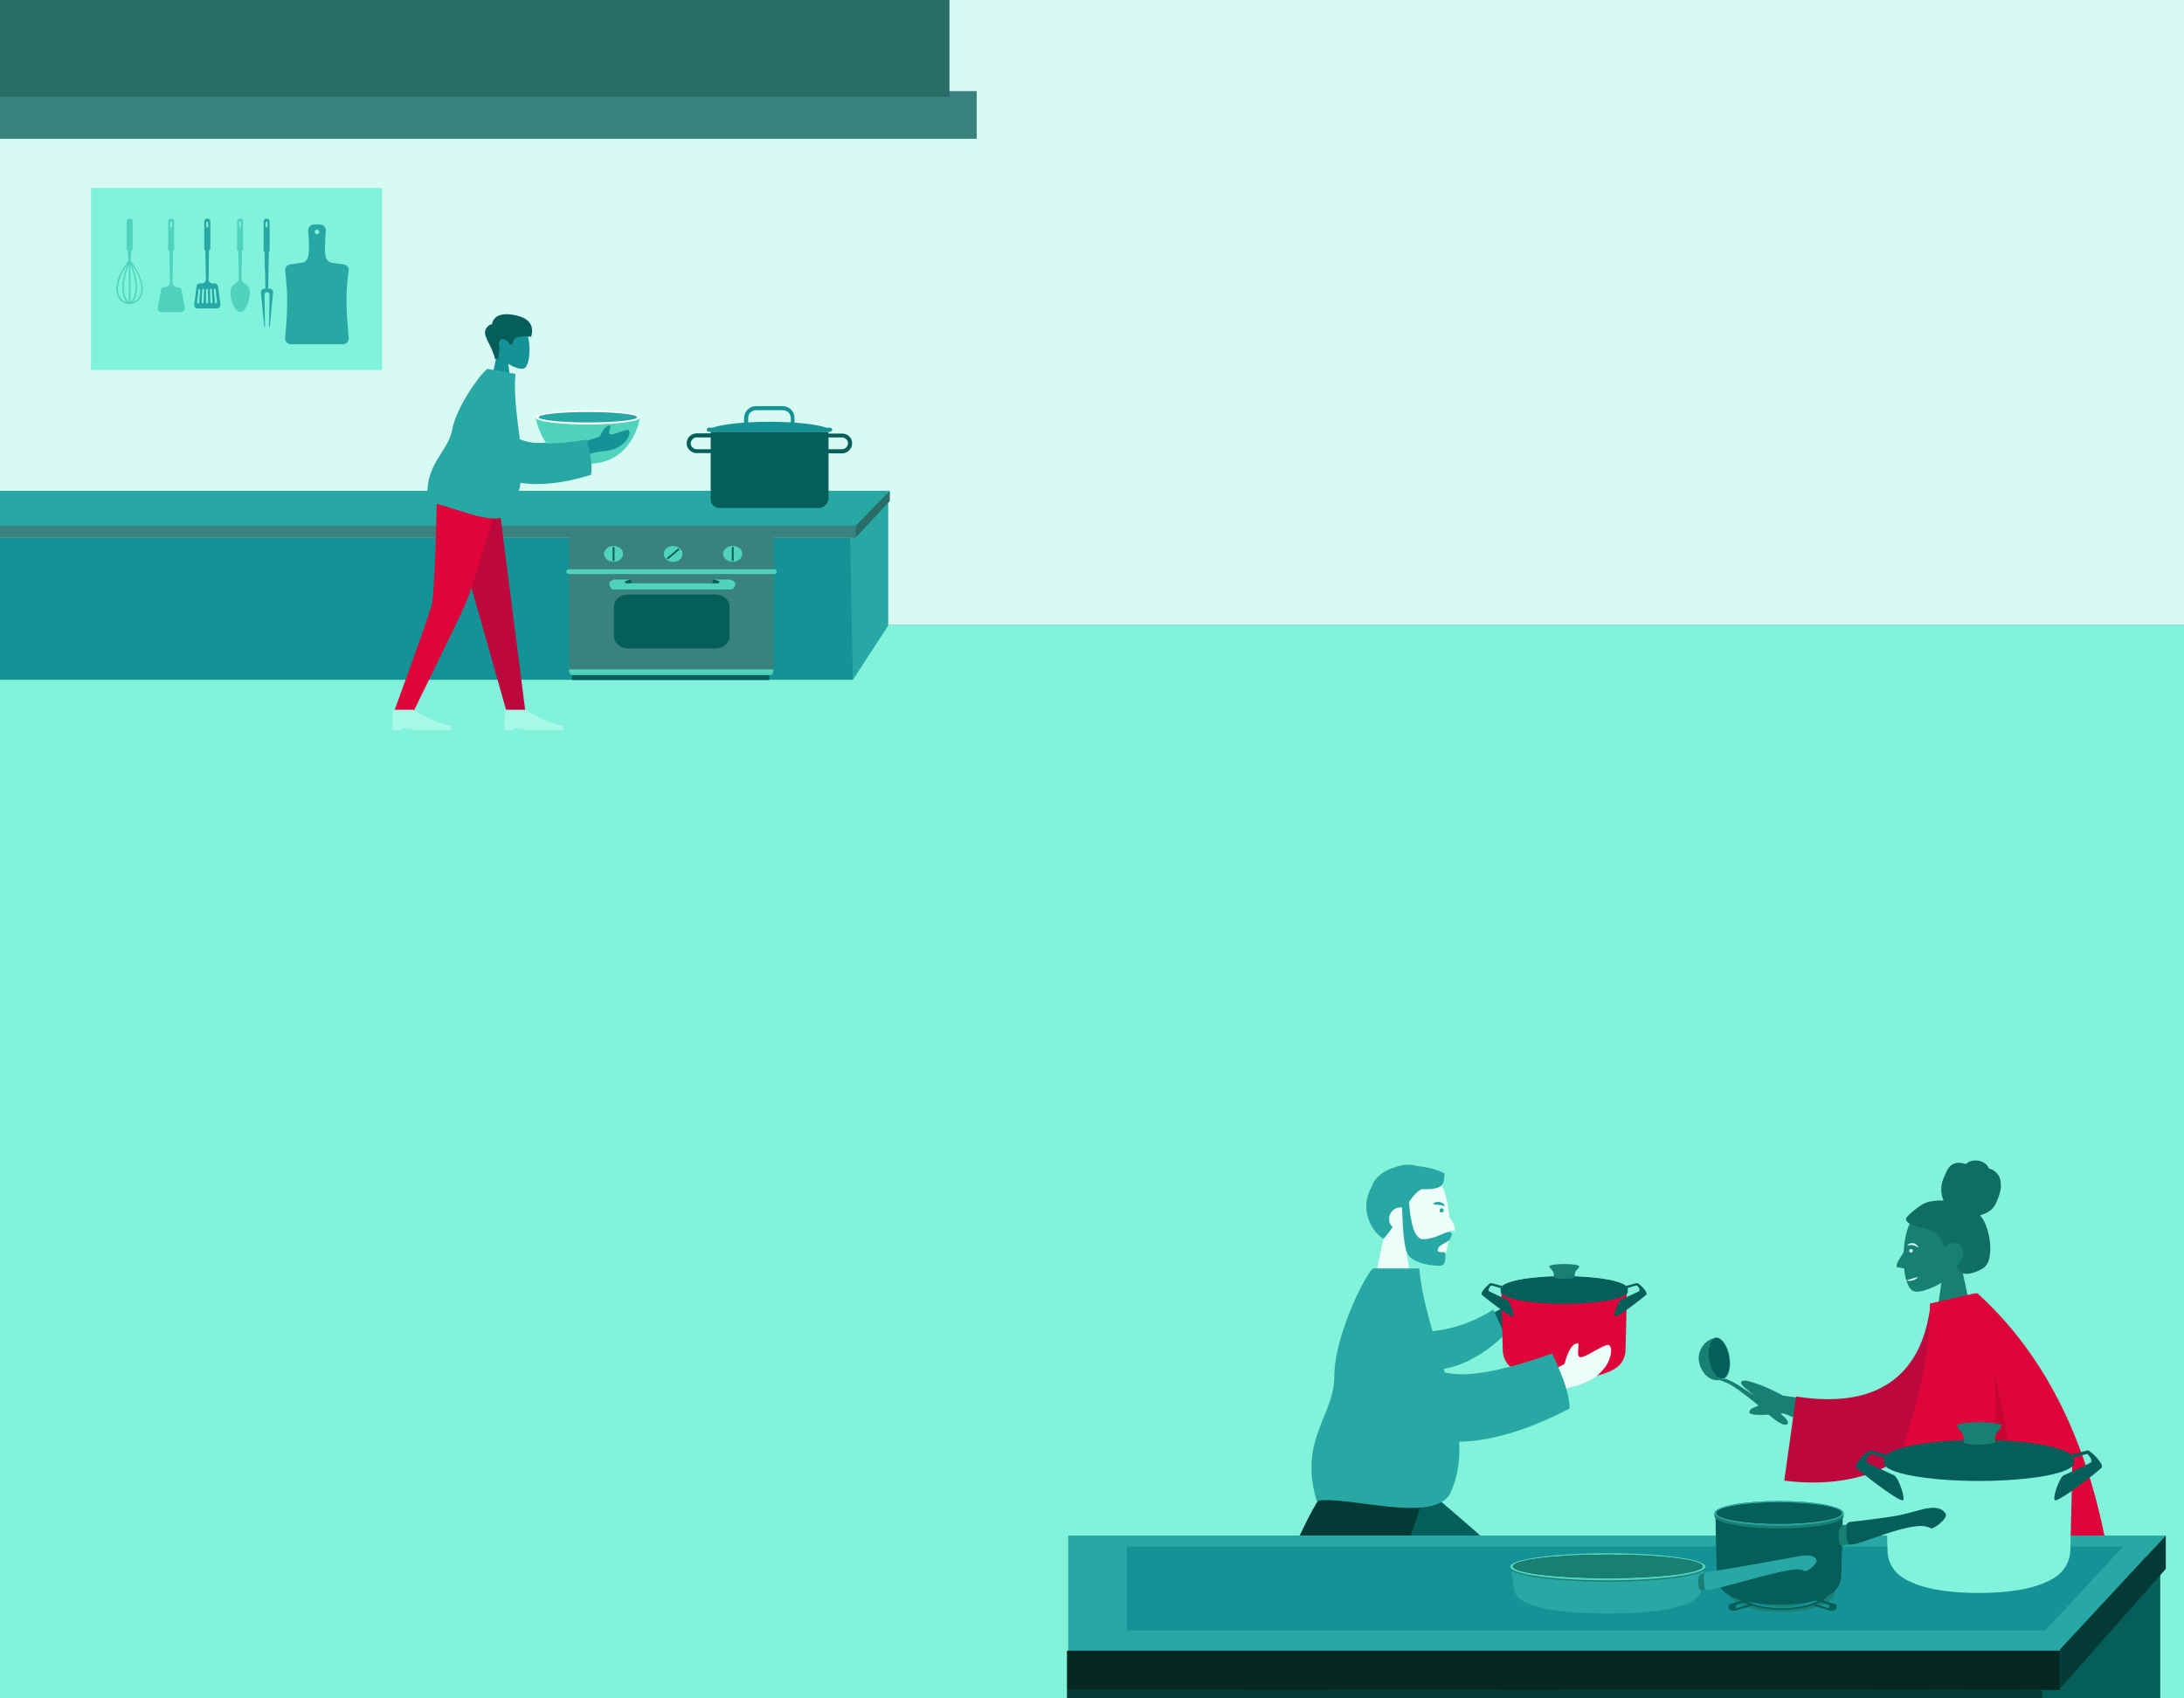 <svg width="360" height="280" viewBox="0 0 360 280" fill="none" xmlns="http://www.w3.org/2000/svg">
<rect x="0" y="0" width="360" height="280" fill="#808080" stroke="none"/>
<g clip-path="url(#clip0)">
<path d="M154.774 103H360V280H0V103H99.543H154.774Z" fill="#82F2DB"/>
<path d="M360 0H0V103H360V0Z" fill="#D7FAF2"/>
<path d="M160.998 15.023H-106.512V22.88H160.998V15.023Z" fill="#3A827E"/>
<path d="M156.509 -5.742H-121.477V15.958H156.509V-5.742Z" fill="#296D68"/>
<path d="M140.57 88.615H-77.777V112.074H140.57V88.615Z" fill="#149295"/>
<path d="M146.406 81.994L140.008 81.807L140.569 112.112L146.406 103.133V81.994Z" fill="#27A8A5"/>
<path d="M141.245 86.745H-78.188V80.908H146.67L141.245 86.745Z" fill="#27A8A5"/>
<path d="M141.057 86.67H-78.301V88.653H141.057V86.67Z" fill="#3A827E"/>
<path d="M141.059 88.615V86.67L146.671 80.908V82.592L141.059 88.615Z" fill="#296D68"/>
<path fill-rule="evenodd" clip-rule="evenodd" d="M136.191 70.508C134.695 69.947 131.066 69.535 126.838 69.535C122.61 69.535 118.981 69.947 117.484 70.508H116.848C116.661 70.508 116.512 70.658 116.512 70.845C116.512 71.032 116.661 71.181 116.848 71.181H136.827C137.015 71.181 137.164 71.032 137.164 70.845C137.164 70.658 137.015 70.508 136.827 70.508H136.191Z" fill="#149295"/>
<path fill-rule="evenodd" clip-rule="evenodd" d="M117.113 71.182H136.569V82.106C136.569 83.004 135.82 83.753 134.922 83.753H118.572C117.787 83.753 117.151 83.117 117.151 82.331V71.182H117.113Z" fill="#055E5A"/>
<path fill-rule="evenodd" clip-rule="evenodd" d="M124.594 66.953H129.009C129.533 66.953 130.056 67.178 130.393 67.514C130.767 67.888 130.954 68.375 130.954 68.899V70.545V70.882H130.618H122.985H122.648V70.582V68.936C122.648 68.412 122.873 67.888 123.21 67.552C123.584 67.178 124.07 66.953 124.594 66.953ZM129.046 67.627H124.631C124.257 67.627 123.958 67.776 123.696 68.001C123.472 68.225 123.322 68.562 123.322 68.936V70.246H130.356V68.936C130.356 68.562 130.206 68.263 129.982 68.001C129.72 67.776 129.42 67.627 129.046 67.627Z" fill="#149295"/>
<path fill-rule="evenodd" clip-rule="evenodd" d="M113.184 73.09C113.184 72.641 113.371 72.229 113.67 71.93C113.969 71.63 114.381 71.443 114.83 71.443H118.01H118.347V71.78V74.362V74.698H118.01H114.83C114.381 74.698 113.969 74.511 113.67 74.212C113.371 73.95 113.184 73.538 113.184 73.09ZM113.857 73.09C113.857 73.352 113.969 73.613 114.156 73.763C114.343 73.95 114.568 74.062 114.83 74.062H117.673V72.117H114.83C114.568 72.117 114.306 72.229 114.156 72.416C113.969 72.603 113.857 72.828 113.857 73.09Z" fill="#055E5A"/>
<path fill-rule="evenodd" clip-rule="evenodd" d="M139.784 73.089C139.784 72.827 139.672 72.566 139.485 72.416C139.298 72.229 139.073 72.117 138.812 72.117H135.968V74.062H138.812C139.073 74.062 139.335 73.95 139.485 73.763C139.672 73.613 139.784 73.351 139.784 73.089ZM140.458 73.089C140.458 73.538 140.271 73.95 139.971 74.249C139.672 74.548 139.26 74.736 138.812 74.736H135.631H135.332V74.399V71.817V71.481H135.669H138.849C139.298 71.481 139.709 71.668 140.009 71.967C140.271 72.229 140.458 72.64 140.458 73.089Z" fill="#055E5A"/>
<path d="M126.802 111.027H94.289V112.112H126.802V111.027Z" fill="#055E5A"/>
<path d="M127.515 88.578H93.805V110.69H127.515V88.578Z" fill="#3A827E"/>
<path d="M103.568 106.91C102.259 106.91 101.211 106.012 101.211 104.927V99.989C101.211 98.904 102.259 98.006 103.568 98.006H117.898C119.207 98.006 120.255 98.904 120.255 99.989V104.927C120.255 106.012 119.207 106.91 117.898 106.91H103.568Z" fill="#055E5A"/>
<path d="M103.756 95.574C103.905 95.574 104.055 95.686 104.055 95.836V96.21H102.82V95.724L103.756 95.574Z" fill="#055E5A"/>
<path d="M117.749 95.574C117.599 95.574 117.449 95.686 117.449 95.836V96.21H118.684V95.724L117.749 95.574Z" fill="#055E5A"/>
<path d="M120.779 95.724L120.367 95.537H117.748L118.422 95.762C118.684 95.836 118.609 96.173 118.347 96.173H110.864H110.752H103.269C102.97 96.173 102.895 95.836 103.194 95.762L103.868 95.537H101.211L100.8 95.724C100.575 95.836 100.426 96.023 100.426 96.211C100.426 96.51 100.725 97.183 101.099 97.183H120.554C120.929 97.183 121.228 96.51 121.228 96.211C121.153 96.023 121.003 95.836 120.779 95.724Z" fill="#4FD3BC"/>
<path d="M127.664 94.639H93.73C93.543 94.639 93.356 94.49 93.356 94.265V94.228C93.356 94.041 93.505 93.853 93.73 93.853H127.664C127.851 93.853 128.038 94.003 128.038 94.228V94.265C128.038 94.49 127.851 94.639 127.664 94.639Z" fill="#4FD3BC"/>
<path d="M101.138 92.619C102.006 92.619 102.709 92.033 102.709 91.309C102.709 90.586 102.006 90 101.138 90C100.27 90 99.566 90.586 99.566 91.309C99.566 92.033 100.27 92.619 101.138 92.619Z" fill="#4FD3BC"/>
<path d="M101.138 92.246C101.758 92.246 102.26 91.827 102.26 91.31C102.26 90.794 101.758 90.375 101.138 90.375C100.518 90.375 100.016 90.794 100.016 91.31C100.016 91.827 100.518 92.246 101.138 92.246Z" fill="#4FD3BC"/>
<path d="M101.288 90.188H100.988V92.47H101.288V90.188Z" fill="#055E5A"/>
<path d="M112.063 92.246C111.464 92.769 110.454 92.769 109.855 92.246C109.257 91.722 109.257 90.899 109.855 90.412C110.454 89.889 111.464 89.889 112.063 90.412C112.661 90.899 112.661 91.722 112.063 92.246Z" fill="#4FD3BC"/>
<path d="M111.726 91.985C111.277 92.359 110.566 92.359 110.155 91.985C109.743 91.611 109.706 91.012 110.155 90.675C110.604 90.301 111.315 90.301 111.726 90.675C112.175 91.012 112.175 91.611 111.726 91.985Z" fill="#4FD3BC"/>
<path d="M110.119 92.208L109.895 92.021L111.803 90.412L112.027 90.599L110.119 92.208Z" fill="#055E5A"/>
<path d="M120.778 92.619C121.646 92.619 122.35 92.033 122.35 91.309C122.35 90.586 121.646 90 120.778 90C119.911 90 119.207 90.586 119.207 91.309C119.207 92.033 119.911 92.619 120.778 92.619Z" fill="#4FD3BC"/>
<path d="M120.779 92.246C121.399 92.246 121.901 91.827 121.901 91.31C121.901 90.794 121.399 90.375 120.779 90.375C120.159 90.375 119.656 90.794 119.656 91.31C119.656 91.827 120.159 92.246 120.779 92.246Z" fill="#4FD3BC"/>
<path d="M120.928 90.188H120.629V92.47H120.928V90.188Z" fill="#055E5A"/>
<path d="M126.879 111.289H94.441C94.104 111.289 93.805 110.99 93.805 110.653V110.354H127.477V110.653C127.477 111.027 127.215 111.289 126.879 111.289Z" fill="#4FD3BC"/>
<path d="M63 31H15V61H63V31Z" fill="#81F2DC"/>
<path fill-rule="evenodd" clip-rule="evenodd" d="M51.791 37H52.727C53.251 37 53.7 37.449 53.7 37.973C53.7 38.197 53.587 39.133 53.587 40.143C53.587 41.415 53.288 43.173 54.934 43.36L56.655 43.585C57.142 43.66 57.553 44.071 57.478 44.558C56.88 48.673 57.104 51.33 57.478 55.782C57.516 56.306 57.029 56.755 56.505 56.755H47.975C47.451 56.755 46.965 56.306 47.002 55.782C47.377 51.255 47.526 49.085 47.002 44.558C46.965 44.071 47.377 43.66 47.825 43.585L49.734 43.323C51.081 43.136 50.931 41.34 50.931 40.18C50.931 39.17 50.781 38.197 50.781 37.973C50.819 37.449 51.268 37 51.791 37ZM52.24 37.861C52.053 37.861 51.866 38.01 51.866 38.235C51.866 38.422 52.016 38.609 52.24 38.609C52.427 38.609 52.614 38.459 52.614 38.235C52.614 38.01 52.465 37.861 52.24 37.861Z" fill="#27A8A5"/>
<path d="M38.974 51.114C39.274 51.526 39.91 51.526 40.246 51.114C40.845 50.329 41.182 49.318 41.182 48.233C41.182 48.196 41.182 48.159 41.182 48.084C41.182 47.448 40.845 46.999 40.396 46.774C40.022 46.587 39.797 46.213 39.797 45.801L39.91 40.676H39.311L39.423 45.801C39.423 46.213 39.199 46.587 38.825 46.774C38.376 46.999 38.077 47.448 38.039 48.084C38.039 48.121 38.039 48.159 38.039 48.233C38.039 49.356 38.376 50.329 38.974 51.114Z" fill="#4FD3BC"/>
<path d="M38.973 51.114C39.01 51.152 39.048 51.227 39.085 51.264C38.711 50.59 38.524 49.805 38.524 48.944C38.524 48.907 38.524 48.869 38.524 48.795C38.561 47.336 40.207 46.961 41.068 47.635C40.918 47.148 40.544 46.849 40.095 46.699C39.946 46.662 39.796 46.625 39.646 46.625C39.571 46.625 39.459 46.587 39.422 46.512C39.422 46.475 39.422 46.438 39.422 46.4C39.422 46.4 39.422 46.4 39.422 46.363C39.534 46.138 39.609 45.914 39.609 45.652C39.609 45.614 39.609 46.325 39.609 46.288C39.534 44.342 39.571 42.808 39.609 40.863C39.609 40.788 39.609 40.751 39.609 40.676H39.272L39.384 45.839C39.384 46.251 39.16 46.587 38.786 46.774C38.374 46.999 38.037 47.448 38 48.084C38 48.121 38 48.159 38 48.233C38.037 49.356 38.374 50.329 38.973 51.114Z" fill="#4FD3BC"/>
<path d="M39.273 41.275H39.909C39.984 41.275 40.059 41.2 40.059 41.125V36.523C40.059 36.262 39.834 36.037 39.572 36.037C39.31 36.037 39.086 36.262 39.086 36.523V41.125C39.086 41.2 39.161 41.275 39.273 41.275ZM39.423 36.673C39.423 36.598 39.498 36.523 39.572 36.523C39.647 36.523 39.722 36.598 39.722 36.673V37.384C39.722 37.459 39.647 37.534 39.572 37.534C39.498 37.534 39.423 37.459 39.423 37.384V36.673Z" fill="#4FD3BC"/>
<path d="M39.909 36.299V40.565C39.909 40.752 39.722 40.901 39.535 40.826C39.46 40.789 39.385 40.789 39.273 40.789H39.086V41.014C39.086 41.088 39.161 41.163 39.236 41.163H39.872C39.947 41.163 40.021 41.088 40.021 41.014V36.412C40.021 36.262 39.947 36.112 39.797 36C39.872 36.15 39.909 36.224 39.909 36.299Z" fill="#4FD3BC"/>
<path d="M32.585 50.852H35.728C36.102 50.852 36.401 50.516 36.327 50.142L35.952 47.223C35.915 46.961 35.69 46.737 35.429 46.737H35.054C34.68 46.737 34.344 46.438 34.381 46.026L34.456 40.676H33.857L33.969 46.026C33.969 46.4 33.67 46.737 33.296 46.737H32.922C32.66 46.737 32.435 46.924 32.398 47.223L32.024 50.142C31.912 50.553 32.211 50.852 32.585 50.852ZM35.391 47.597C35.466 47.597 35.541 47.672 35.541 47.747L35.765 49.842C35.765 49.917 35.69 50.029 35.616 50.029H35.578C35.503 50.029 35.429 49.954 35.429 49.88L35.242 47.784C35.242 47.672 35.316 47.597 35.391 47.597ZM34.755 47.597C34.83 47.597 34.905 47.672 34.905 47.747L35.017 49.842C35.017 49.917 34.942 49.992 34.867 49.992H34.83C34.755 49.992 34.68 49.917 34.68 49.842L34.605 47.747C34.605 47.672 34.68 47.597 34.755 47.597ZM33.969 47.784C33.969 47.71 34.044 47.635 34.119 47.635C34.194 47.635 34.269 47.71 34.269 47.784L34.306 49.88C34.306 49.954 34.231 50.029 34.157 50.029H34.119C34.044 50.029 33.969 49.954 33.969 49.88V47.784ZM33.333 47.747C33.333 47.672 33.408 47.597 33.483 47.597C33.558 47.597 33.633 47.672 33.633 47.747L33.558 49.842C33.558 49.917 33.483 49.992 33.408 49.992H33.371C33.296 49.992 33.221 49.917 33.221 49.842L33.333 47.747ZM32.473 49.88L32.697 47.784C32.697 47.71 32.772 47.635 32.847 47.635C32.922 47.635 32.997 47.71 32.997 47.822L32.81 49.917C32.81 49.992 32.735 50.067 32.66 50.067H32.623C32.51 50.029 32.435 49.954 32.473 49.88Z" fill="#27A8A5"/>
<path d="M32.324 47.447C32.399 47.185 32.623 46.961 32.885 46.961H33.26C33.634 46.961 34.12 46.662 34.12 46.25V40.9H34.457V40.713H33.858L33.97 46.063C33.97 46.437 33.671 46.774 33.297 46.774H32.923C32.661 46.774 32.437 46.961 32.399 47.26L32.324 47.447Z" fill="#27A8A5"/>
<path d="M35.503 50.029H35.541C35.466 50.029 35.391 49.954 35.391 49.88L35.204 47.784C35.204 47.71 35.241 47.635 35.316 47.635H35.279C35.204 47.635 35.129 47.71 35.129 47.822L35.316 49.917C35.353 49.992 35.428 50.029 35.503 50.029Z" fill="#27A8A5"/>
<path d="M34.718 47.598C34.606 47.598 34.531 47.672 34.531 47.747L34.606 49.843C34.606 49.917 34.681 49.992 34.756 49.992H34.793C34.718 49.992 34.644 49.917 34.644 49.843L34.569 47.747C34.606 47.71 34.644 47.635 34.718 47.598Z" fill="#27A8A5"/>
<path d="M32.623 50.03C32.548 50.03 32.473 49.955 32.473 49.843L32.698 47.747C32.698 47.672 32.773 47.635 32.81 47.598H32.773C32.698 47.598 32.623 47.672 32.623 47.747L32.398 49.843C32.398 49.917 32.473 50.03 32.548 50.03H32.623Z" fill="#27A8A5"/>
<path d="M33.296 50.029H33.334C33.259 50.029 33.184 49.954 33.184 49.88L33.296 47.784C33.296 47.71 33.371 47.672 33.409 47.635H33.371C33.296 47.635 33.222 47.71 33.222 47.784L33.109 49.88C33.147 49.954 33.222 50.029 33.296 50.029Z" fill="#27A8A5"/>
<path d="M34.084 47.598C33.972 47.598 33.897 47.672 33.897 47.747L33.859 49.843C33.859 49.917 33.934 49.992 34.009 49.992H34.046C33.972 49.992 33.897 49.917 33.897 49.843L33.934 47.747C33.972 47.71 34.009 47.635 34.084 47.598Z" fill="#27A8A5"/>
<path d="M33.859 41.275H34.495C34.57 41.275 34.645 41.2 34.645 41.125V36.523C34.645 36.262 34.42 36.037 34.158 36.037C33.896 36.037 33.672 36.262 33.672 36.523V41.125C33.672 41.2 33.747 41.275 33.859 41.275ZM34.009 36.673C34.009 36.598 34.083 36.523 34.158 36.523C34.233 36.523 34.308 36.598 34.308 36.673V37.384C34.308 37.459 34.233 37.534 34.158 37.534C34.083 37.534 34.009 37.459 34.009 37.384V36.673Z" fill="#27A8A5"/>
<path d="M34.495 36.299V40.565C34.495 40.752 34.308 40.901 34.121 40.826C34.046 40.789 33.971 40.789 33.859 40.789H33.672V41.014C33.672 41.088 33.747 41.163 33.822 41.163H34.458C34.532 41.163 34.607 41.088 34.607 41.014V36.412C34.607 36.262 34.532 36.112 34.383 36C34.458 36.15 34.495 36.224 34.495 36.299Z" fill="#27A8A5"/>
<path d="M26.57 51.452H29.899C30.236 51.452 30.498 51.153 30.461 50.816L29.937 47.823C29.899 47.561 29.675 47.374 29.376 47.374H29.263C28.814 47.374 28.44 47 28.44 46.514L28.552 40.752H27.954L28.066 46.514C28.066 46.963 27.692 47.374 27.243 47.374H27.131C26.869 47.374 26.644 47.561 26.57 47.823L26.046 50.816C25.933 51.116 26.195 51.452 26.57 51.452Z" fill="#4FD3BC"/>
<path d="M26.269 51.378C26.194 51.266 26.119 51.116 26.157 50.929L26.681 47.936C26.718 47.674 26.942 47.487 27.242 47.487H27.354H27.392H28.215C28.364 47.487 28.439 47.337 28.439 47.225L28.289 47.038C28.252 47 28.215 46.926 28.215 46.851L28.177 46.215L28.065 40.864H28.514V40.715H27.915L28.027 46.477C28.027 46.926 27.653 47.337 27.204 47.337H27.092C26.83 47.337 26.606 47.524 26.531 47.786L26.007 50.779C25.97 51.041 26.082 51.266 26.269 51.378Z" fill="#4FD3BC"/>
<path d="M27.914 41.275H28.55C28.625 41.275 28.699 41.2 28.699 41.125V36.523C28.699 36.262 28.475 36.037 28.213 36.037C27.951 36.037 27.727 36.262 27.727 36.523V41.125C27.727 41.2 27.801 41.275 27.914 41.275ZM28.063 36.673C28.063 36.598 28.138 36.523 28.213 36.523C28.288 36.523 28.363 36.598 28.363 36.673V37.384C28.363 37.459 28.288 37.534 28.213 37.534C28.138 37.534 28.063 37.459 28.063 37.384V36.673Z" fill="#4FD3BC"/>
<path d="M28.55 36.299V40.565C28.55 40.752 28.363 40.901 28.175 40.826C28.101 40.789 28.026 40.789 27.914 40.789H27.727V41.014C27.727 41.088 27.801 41.163 27.876 41.163H28.512C28.587 41.163 28.662 41.088 28.662 41.014V36.412C28.662 36.262 28.587 36.112 28.437 36C28.512 36.15 28.55 36.224 28.55 36.299Z" fill="#4FD3BC"/>
<path d="M19.483 48.945C20.044 50.105 21.241 50.105 21.354 50.105C21.391 50.105 22.663 50.142 23.224 48.945C24.235 46.925 22.439 44.194 21.541 42.959L21.653 40.34H21.055L21.167 42.959C20.231 44.194 18.473 46.925 19.483 48.945ZM19.708 48.833C19.408 48.234 18.959 46.513 21.017 43.595C20.119 45.877 20.082 47.374 20.231 48.197C20.381 49.095 20.643 49.544 20.867 49.806C20.456 49.693 19.97 49.431 19.708 48.833ZM21.241 49.806C21.167 49.768 21.092 49.731 21.017 49.618C20.83 49.431 20.568 48.983 20.456 48.122C20.344 47.299 20.381 45.877 21.241 43.595V49.806ZM21.503 49.806V43.632C22.401 45.914 22.439 47.336 22.289 48.159C22.14 49.02 21.915 49.431 21.728 49.656C21.616 49.731 21.541 49.806 21.503 49.806ZM23.037 48.833C22.738 49.431 22.252 49.693 21.878 49.806C22.102 49.581 22.364 49.095 22.514 48.197C22.663 47.374 22.626 45.914 21.728 43.595C23.786 46.551 23.337 48.234 23.037 48.833Z" fill="#4FD3BC"/>
<path d="M21.167 42.996C21.167 42.996 21.354 42.809 21.354 42.061C21.354 41.35 21.578 40.377 21.578 40.377H21.055L21.167 42.996Z" fill="#4FD3BC"/>
<path d="M21.054 41.275H21.69C21.765 41.275 21.84 41.2 21.84 41.125V36.523C21.84 36.262 21.616 36.037 21.354 36.037C21.092 36.037 20.867 36.262 20.867 36.523V41.125C20.905 41.2 20.979 41.275 21.054 41.275Z" fill="#4FD3BC"/>
<path d="M21.69 36.299V40.565C21.69 40.752 21.503 40.901 21.316 40.826C21.241 40.789 21.166 40.789 21.054 40.789H20.867V41.014C20.867 41.088 20.942 41.163 21.017 41.163H21.653C21.728 41.163 21.802 41.088 21.802 41.014V36.412C21.802 36.262 21.728 36.112 21.578 36C21.653 36.15 21.69 36.224 21.69 36.299Z" fill="#4FD3BC"/>
<path d="M43.003 48.233L43.564 53.846C43.564 53.92 43.677 53.883 43.677 53.846L43.602 48.57C43.602 48.346 43.789 48.159 44.013 48.159C44.238 48.159 44.425 48.346 44.425 48.57L44.35 53.846C44.35 53.92 44.425 53.92 44.462 53.846L45.023 48.233C45.061 47.897 44.799 47.597 44.462 47.597H44.35C44.275 47.597 44.2 47.523 44.2 47.448L44.35 40.19H43.602L43.751 47.448C43.751 47.523 43.677 47.597 43.602 47.597C43.265 47.597 42.966 47.897 43.003 48.233Z" fill="#27A8A5"/>
<path d="M43.676 45.092C43.676 45.017 44.013 41.238 44.013 41.238H43.602L43.676 45.092Z" fill="#27A8A5"/>
<path d="M43.64 41.462H44.276C44.351 41.462 44.426 41.387 44.426 41.312V36.523C44.426 36.262 44.201 36.037 43.94 36.037C43.678 36.037 43.453 36.262 43.453 36.523V41.312C43.49 41.387 43.565 41.462 43.64 41.462ZM43.79 36.673C43.79 36.598 43.865 36.523 43.94 36.523C44.014 36.523 44.089 36.598 44.089 36.673V37.347C44.089 37.421 44.014 37.496 43.94 37.496C43.865 37.496 43.79 37.421 43.79 37.347V36.673Z" fill="#27A8A5"/>
<path d="M44.276 36.299V40.752C44.276 40.939 44.089 41.088 43.902 41.014C43.827 40.976 43.752 40.976 43.64 40.976H43.453V41.2C43.453 41.275 43.528 41.35 43.603 41.35H44.239C44.314 41.35 44.389 41.275 44.389 41.2V36.412C44.389 36.262 44.314 36.112 44.164 36C44.239 36.15 44.276 36.224 44.276 36.299Z" fill="#27A8A5"/>
<path d="M73.527 82.256L79.326 102.572L83.554 117.5H86.622L82.132 82.256H73.527Z" fill="#BC083C"/>
<path d="M71.992 82.256C71.842 92.732 71.393 98.419 71.243 99.354C71.094 100.289 68.961 106.35 64.883 117.5H68.063C73.301 106.799 76.219 100.776 76.818 99.354C77.416 97.932 79.287 92.245 82.131 82.256H71.992Z" fill="#DD0539"/>
<path d="M64.621 120.381L64.771 117.014H68.138C69.709 118.136 71.805 119.034 74.349 119.707V120.344H68.288L66.23 120.007V120.344H64.621V120.381Z" fill="#A7F9E9"/>
<path d="M83.106 120.381L83.255 117.014H86.622C88.194 118.136 90.289 119.034 92.833 119.707V120.344H86.772L84.714 120.007V120.344H83.106V120.381Z" fill="#A7F9E9"/>
<path d="M81.903 58.422C81.155 57.561 80.669 56.514 80.743 55.316C80.968 51.912 85.719 52.66 86.655 54.381C87.59 56.102 87.478 60.479 86.281 60.779C85.794 60.891 84.784 60.592 83.774 59.993L84.41 64.595H80.594L81.903 58.422Z" fill="#149295"/>
<path d="M81.605 59.208C81.119 57.076 79.772 55.616 79.959 54.644C80.109 54.008 80.483 53.596 81.082 53.446C81.381 52.174 82.391 51.651 84.112 51.838C86.656 52.137 88.228 53.184 87.554 55.504C86.918 55.504 86.207 55.28 85.16 55.654C84.823 55.766 84.598 56.14 84.449 56.776H84C83.551 56.028 83.102 55.766 82.653 55.953C82.204 56.14 82.129 56.627 82.354 57.412L82.129 59.171H81.605V59.208Z" fill="#055E5A"/>
<path d="M89.651 77.316L94.477 74.285C96.759 74.098 97.844 73.836 97.732 73.5C97.545 73.013 96.872 73.275 96.685 72.976C96.498 72.677 97.096 71.891 97.695 71.143C98.293 70.394 97.807 70.394 97.508 70.469C96.46 70.918 95.375 71.629 94.215 72.564L87.93 74.659L89.651 77.316Z" fill="#149295"/>
<path d="M87.107 76.831C89.501 77.354 92.569 76.232 94.889 74.661L94.215 71.967C91.035 73.239 88.304 73.201 86.284 72.827C84.637 73.95 85.199 76.419 87.107 76.831Z" fill="#27A8A5"/>
<path d="M105.478 68.824H88.305C88.305 68.824 89.352 76.457 96.91 76.457C104.468 76.457 105.478 68.824 105.478 68.824Z" fill="#4FD3BC"/>
<path d="M96.91 69.984C101.662 69.984 105.515 69.465 105.515 68.824C105.515 68.183 101.662 67.664 96.91 67.664C92.157 67.664 88.305 68.183 88.305 68.824C88.305 69.465 92.157 69.984 96.91 69.984Z" fill="white"/>
<path d="M96.912 69.647C101.396 69.647 105.031 69.262 105.031 68.786C105.031 68.311 101.396 67.926 96.912 67.926C92.428 67.926 88.793 68.311 88.793 68.786C88.793 69.262 92.428 69.647 96.912 69.647Z" fill="#27A8A5"/>
<path d="M96.088 72.901L98.857 71.966C99.456 70.694 99.979 70.096 100.503 70.17C100.915 70.058 99.942 71.629 100.69 71.629C101.439 71.629 103.422 70.619 103.646 70.956C104.02 71.442 103.422 72.527 102.823 73.051C101.738 73.987 100.952 74.248 99.082 74.436C98.109 74.51 96.986 74.847 95.789 75.446L96.088 72.901Z" fill="#149295"/>
<path d="M84.975 61.64L80.411 60.817C79.924 60.742 75.322 66.616 74.537 70.844C73.826 74.698 69.785 76.494 70.533 82.891C73.601 82.854 81.907 87.418 84.002 84.5C85.013 83.078 85.536 81.395 85.798 79.599C88.829 80.085 92.683 79.749 97.397 78.289C97.696 77.204 97.434 75.296 96.686 72.49C91.373 73.351 87.706 73.313 85.686 72.415C85.237 68.712 84.638 64.933 84.975 61.64Z" fill="#27A8A5"/>
<path d="M218.961 245.23C219.472 251.925 251.074 271.667 251.245 272.221C251.33 272.477 248.05 280.238 241.406 295.588L244.175 296.654C254.354 280.408 259.209 271.454 258.698 269.706C257.932 267.233 249.754 259.088 234.166 245.273L218.961 245.23Z" fill="#B28B67"/>
<path d="M242.174 292.135L246.689 293.798C256.187 283.052 259.935 274.183 259.253 269.663C258.785 266.636 250.65 258.534 234.806 245.273H218.664C219.218 260.794 248.52 272.307 248.904 272.989C249.287 273.629 245.454 280.11 242.174 292.135Z" fill="#055E5A"/>
<path d="M222.623 245.23L208.526 279.087L194.684 307.74H197.963L233.697 245.23H222.623Z" fill="#997659"/>
<path d="M195.922 301.771L203.162 303.135C208.784 294.863 232.252 261.007 234.85 245.23H218.708C210.105 256.658 201.288 293.371 195.922 301.771Z" fill="#043A35"/>
<path d="M228.166 203.596C226.721 201.85 225.724 199.754 225.873 197.408C226.372 190.571 235.843 192.069 237.687 195.512C239.531 198.955 239.332 207.689 236.939 208.337C235.992 208.587 233.949 207.988 231.905 206.74L233.201 215.923H225.574L228.166 203.596Z" fill="#EDFDF9"/>
<path d="M232.255 198.157C232.554 202.249 233.302 204.295 234.598 204.295C236.492 204.295 238.087 203.098 238.884 203.098C239.483 203.098 239.333 203.846 238.934 204.395C238.585 204.844 236.99 205.293 236.99 206.042C236.99 206.741 238.236 206.192 238.236 206.641C238.236 207.339 238.436 208.687 237.24 208.687C235.993 208.687 232.454 208.238 231.856 206.391C231.457 205.194 231.208 202.748 231.108 199.055C231.059 199.055 230.959 199.055 230.859 199.055C229.812 199.055 228.965 199.904 228.965 200.952C228.965 201.501 229.164 201.95 229.563 202.299C229.114 202.948 228.616 203.597 228.068 204.245C225.924 202.948 224.03 199.205 226.124 195.612C226.722 193.865 228.317 192.917 229.862 192.468C231.108 191.969 232.404 191.869 233.501 192.219C235.644 192.418 237.539 193.067 238.087 193.466C238.087 195.512 237.688 196.111 234.348 196.061C233.551 196.41 232.953 197.159 232.255 198.157Z" fill="#27A8A5"/>
<path d="M238.635 199.654C238.535 200.702 239.981 201.601 239.782 202.898C239.233 202.948 238.685 202.898 238.137 202.998" fill="#EDFDF9"/>
<path d="M238.137 198.855C237.938 198.806 237.788 198.756 237.639 198.706C237.489 198.706 237.34 198.656 237.19 198.656C236.891 198.606 236.592 198.606 236.193 198.506C236.443 198.207 236.841 198.107 237.24 198.157C237.44 198.207 237.639 198.257 237.788 198.356C237.988 198.456 238.137 198.656 238.137 198.855Z" fill="#27A8A5"/>
<path d="M237.638 199.904C237.831 199.904 237.987 199.747 237.987 199.554C237.987 199.361 237.831 199.205 237.638 199.205C237.445 199.205 237.289 199.361 237.289 199.554C237.289 199.747 237.445 199.904 237.638 199.904Z" fill="#27A8A5"/>
<path d="M238.34 220.757L247.795 215.555C249.371 213.679 250.904 212.229 252.437 211.205C252.906 210.992 253.715 210.907 252.948 212.229C252.182 213.551 251.458 215.043 251.841 215.469C252.224 215.896 253.204 215.299 253.673 215.981C253.971 216.45 252.31 217.175 248.689 218.156L241.832 224.466L238.34 220.757Z" fill="#055E5A"/>
<path d="M233.741 219.604C237.063 219.562 241.45 218.879 246.177 215.895L248.009 220.031C244.772 223.271 240.172 225.915 236.211 225.787C233.059 225.702 231.441 221.907 233.741 219.604Z" fill="#27A8A5"/>
<path d="M268.111 212.442C268.026 211.461 263.426 210.693 257.804 210.693C252.182 210.693 247.582 211.461 247.497 212.442C247.454 213.039 247.625 219.733 247.71 222.675C247.753 223.741 248.221 224.765 249.073 225.404C250.478 226.513 253.162 227.323 257.804 227.323C262.404 227.323 265.087 226.47 266.535 225.404C267.387 224.765 267.898 223.741 267.941 222.675C268.026 219.69 268.196 213.039 268.111 212.442Z" fill="#DD0539"/>
<path d="M268.324 212.485C268.324 211.376 263.639 210.48 257.847 210.48C252.054 210.48 247.369 211.376 247.369 212.485C247.369 212.57 247.369 212.868 247.369 212.954C247.369 214.062 252.054 214.958 257.847 214.958C263.639 214.958 268.324 214.062 268.324 212.954C268.324 212.868 268.324 212.57 268.324 212.485Z" fill="#055E5A"/>
<path opacity="0.7" d="M257.804 214.489C263.59 214.489 268.281 213.591 268.281 212.485C268.281 211.378 263.59 210.48 257.804 210.48C252.017 210.48 247.326 211.378 247.326 212.485C247.326 213.591 252.017 214.489 257.804 214.489Z" fill="#055E5A"/>
<path d="M257.804 214.19C263.426 214.19 267.983 213.407 267.983 212.442C267.983 211.476 263.426 210.693 257.804 210.693C252.182 210.693 247.625 211.476 247.625 212.442C247.625 213.407 252.182 214.19 257.804 214.19Z" fill="url(#paint0_linear)"/>
<path d="M257.804 214.19C263.426 214.19 267.983 213.407 267.983 212.442C267.983 211.476 263.426 210.693 257.804 210.693C252.182 210.693 247.625 211.476 247.625 212.442C247.625 213.407 252.182 214.19 257.804 214.19Z" fill="url(#paint1_linear)"/>
<path d="M269.942 211.545C269.772 211.46 268.75 211.844 267.983 212.014C268.154 212.142 268.239 212.27 268.281 212.356C268.707 212.228 269.73 211.887 269.815 211.929C270.155 212.228 270.368 212.697 270.198 212.825C269.985 213.038 267.643 214.019 267.174 214.274C266.706 214.488 265.854 217.003 266.237 217.046C266.833 217.089 271.22 213.635 271.391 213.422C271.646 213.038 270.368 211.759 269.942 211.545Z" fill="#055E5A"/>
<path d="M245.665 211.545C245.836 211.46 246.858 211.844 247.624 212.014C247.454 212.142 247.369 212.27 247.326 212.356C246.9 212.228 245.878 211.887 245.793 211.929C245.452 212.228 245.239 212.697 245.41 212.825C245.623 213.038 247.965 214.019 248.434 214.274C248.902 214.488 249.754 217.003 249.371 217.046C248.774 217.089 244.387 213.635 244.217 213.422C244.004 213.038 245.282 211.759 245.665 211.545Z" fill="#055E5A"/>
<path d="M257.803 214.317C263.472 214.317 268.068 213.439 268.068 212.356C268.068 211.273 263.472 210.395 257.803 210.395C252.135 210.395 247.539 211.273 247.539 212.356C247.539 213.439 252.135 214.317 257.803 214.317Z" fill="#055E5A"/>
<path d="M260.317 208.774C260.317 208.561 259.21 208.391 257.847 208.391C256.484 208.391 255.377 208.561 255.377 208.774C255.377 208.86 255.547 209.116 255.803 209.371C256.101 209.67 256.186 210.139 256.101 210.565C256.101 210.693 256.868 210.821 257.847 210.821C258.827 210.821 259.593 210.693 259.593 210.565C259.508 210.139 259.593 209.712 259.892 209.371C260.19 209.116 260.317 208.86 260.317 208.774Z" fill="#187F73"/>
<path d="M253.758 227.152L257.889 224.85C258.485 222.632 259.167 221.524 259.976 221.481C260.615 221.183 259.508 223.997 260.7 223.741C261.893 223.485 264.746 221.353 265.257 221.78C265.981 222.419 265.343 224.381 264.576 225.404C263.128 227.238 261.935 227.877 258.996 228.687C257.463 229.114 255.802 229.967 254.013 231.288L253.758 227.152Z" fill="#EDFDF9"/>
<path d="M238.17 226.256C241.705 227.152 247.582 226.086 255.845 223.144C257.889 227.408 258.826 230.435 258.699 232.226C251.586 235.936 245.538 237.599 240.512 237.684C240.683 240.669 240.299 243.483 239.107 246.084C236.594 251.414 221.985 246.468 217.045 247.448C213.978 237.428 219.941 233.377 219.941 226.939C219.941 219.903 225.563 209.115 226.415 209.115H233.953C234.379 214.488 236.466 220.415 238.17 226.256Z" fill="#27A8A5"/>
<path d="M327.802 244.82L317.603 280.692L310.134 307.143H304.705L312.634 244.82H327.802Z" fill="#27A8A5"/>
<path d="M330.533 244.82C330.764 263.333 331.586 273.412 331.816 275.092C332.08 276.772 335.83 287.478 343.069 307.176H337.443C328.197 288.268 323.064 277.596 321.979 275.092C320.893 272.622 317.57 262.509 312.602 244.82H330.533Z" fill="#27A8A5"/>
<path d="M323.294 208.719C324.577 207.204 325.466 205.326 325.334 203.218C324.906 197.19 316.516 198.508 314.871 201.571C313.226 204.602 313.424 212.343 315.529 212.903C316.385 213.133 318.161 212.573 320.004 211.486L318.852 219.589H325.63L323.294 208.719Z" fill="#187F73"/>
<path d="M317.536 198.244C318.458 197.947 319.807 197.881 320.366 197.914C320.037 197.157 319.905 196.3 320.037 195.444C320.136 194.62 320.497 193.929 320.826 193.204C320.991 192.875 321.156 192.545 321.419 192.282C321.682 192.018 322.011 191.853 322.373 191.755C322.735 191.656 323.097 191.689 323.459 191.755C323.623 191.787 323.755 191.853 323.919 191.886C324.084 191.919 324.15 191.82 324.281 191.722C324.577 191.491 324.972 191.359 325.334 191.326C325.729 191.293 326.157 191.326 326.519 191.458C326.88 191.59 327.242 191.787 327.506 192.084C327.637 192.216 327.736 192.38 327.802 192.545C327.835 192.611 327.835 192.644 327.9 192.677C327.966 192.71 328.032 192.71 328.098 192.71C328.723 192.94 329.282 193.434 329.578 194.06C329.743 194.423 329.842 195.081 329.809 195.806C329.776 196.531 329.118 198.441 328.526 199.133C327.966 199.759 327.177 200.154 326.387 200.352C326.913 200.945 327.242 201.669 327.506 202.427C327.769 203.251 327.966 204.107 328.032 204.963C328.098 205.787 328.098 206.643 327.9 207.467C327.736 208.225 327.341 208.85 326.683 209.213C326.387 209.377 326.058 209.542 325.762 209.641C325.433 209.773 325.137 209.872 324.808 209.937C324.183 210.069 323.459 210.036 322.998 209.542C322.834 209.377 322.636 209.147 322.505 208.916C322.472 208.85 322.439 208.784 322.472 208.719C322.537 208.62 322.636 208.554 322.735 208.488C323.228 208.093 323.524 207.533 323.59 206.874C323.656 206.215 323.492 205.359 322.834 205.062C322.044 204.7 321.156 205.128 320.465 205.491C320.168 204.436 319.543 203.481 318.589 202.987C317.536 202.46 316.286 202.394 315.2 201.933C314.904 201.801 314.608 201.669 314.411 201.439C314.312 201.34 314.213 201.208 314.18 201.077C314.147 200.912 314.246 200.747 314.345 200.615C314.838 200.022 316.615 198.54 317.536 198.244Z" fill="#0F6D64"/>
<path d="M313.983 205.82C313.884 206.841 312.535 207.83 312.634 208.884C313.292 209.015 313.983 209.114 314.608 209.279" fill="#187F73"/>
<path d="M314.346 205.326C314.576 205.03 315.004 204.898 315.399 204.964C315.793 205.03 316.122 205.326 316.221 205.689C315.892 205.491 315.629 205.326 315.333 205.293C315.037 205.227 314.741 205.26 314.346 205.326Z" fill="#D7FAF2"/>
<path d="M314.246 211.091C314.575 210.959 314.904 210.894 315.2 210.795C315.496 210.696 315.825 210.597 316.154 210.531C315.924 210.828 315.628 210.992 315.266 211.091C314.937 211.19 314.575 211.223 314.246 211.091Z" fill="#D7FAF2"/>
<path d="M315.003 206.511C315.167 206.511 315.299 206.378 315.299 206.214C315.299 206.051 315.167 205.918 315.003 205.918C314.84 205.918 314.707 206.051 314.707 206.214C314.707 206.378 314.84 206.511 315.003 206.511Z" fill="#D7FAF2"/>
<path d="M282.826 227.327C282.826 227.327 284.142 227.69 285.294 228.316C286.445 228.941 289.966 231.708 290.69 232.433C291.414 233.158 293.848 235.365 294.605 234.805C295.362 234.212 292.532 232.235 290.065 230.687C287.597 229.139 285.393 227.294 283.649 227.163C281.872 227.031 282.826 227.327 282.826 227.327Z" fill="#187F73"/>
<path d="M283.385 227.525C281.871 227.756 280.391 226.372 280.062 224.495C279.733 222.617 281.016 221.036 282.464 220.608C283.648 220.246 283.78 220.904 284.536 223.836C285.326 226.965 284.602 227.328 283.385 227.525Z" fill="#187F73"/>
<path d="M283.089 226.603C283.747 226.504 284.109 225.318 283.879 224.001C283.648 222.683 282.924 221.695 282.266 221.794C282.036 221.827 281.872 221.992 281.707 222.222C281.608 222.815 281.608 223.507 281.74 224.231C281.904 225.154 282.234 225.944 282.628 226.504C282.76 226.57 282.924 226.603 283.089 226.603Z" fill="#055E5A"/>
<path d="M284.01 227.361C284.964 227.196 285.458 225.549 285.129 223.638C284.8 221.761 283.78 220.344 282.825 220.509C282.233 220.608 281.838 221.267 281.674 222.222C281.805 221.991 282.003 221.827 282.233 221.794C282.891 221.695 283.615 222.65 283.845 224.001C284.076 225.318 283.714 226.504 283.056 226.603C282.891 226.636 282.76 226.603 282.595 226.504C283.023 227.097 283.549 227.427 284.01 227.361Z" fill="#4FD3BC"/>
<path d="M283.944 227.296C284.865 227.131 285.359 225.484 285.03 223.639C284.701 221.795 283.714 220.411 282.793 220.576C282.233 220.675 281.805 221.333 281.674 222.256C281.805 222.025 282.003 221.86 282.2 221.828C282.858 221.729 283.549 222.684 283.78 223.969C284.01 225.286 283.648 226.439 283.023 226.538C282.858 226.571 282.727 226.538 282.562 226.439C282.99 227.065 283.483 227.394 283.944 227.296Z" fill="#055E5A"/>
<path d="M303.027 236.617L294.012 233.027C290.13 233.422 288.254 233.323 288.353 232.763C288.55 231.907 289.702 232.105 289.932 231.545C290.163 230.985 288.879 229.832 287.629 228.811C286.379 227.757 287.234 227.592 287.761 227.592C289.636 228.02 291.676 228.876 293.913 230.095L305.034 231.61L303.027 236.617ZM348.005 257.468C348.399 258.292 351.393 260.762 353.466 262.212C354.289 262.772 353.96 263.529 353.631 263.694C351.064 265.275 349.386 263.398 347.182 262.376C344.747 261.256 344.978 264.452 343.036 263.562C343.629 262.245 345.01 259.774 344.352 258.16C344.056 257.435 340.536 249.464 333.758 234.213L339.943 234.18C344.78 248.607 347.478 256.348 348.005 257.468Z" fill="#187F73"/>
<path d="M323.065 214.613L318.229 214.943C317.044 225.714 310.562 232.533 296.053 230.227L294.111 244.095C307.667 245.84 319.578 240.405 322.012 225.714C322.637 221.893 323.131 217.94 323.065 214.613Z" fill="#BC083C"/>
<path d="M325.434 213.23L318.13 214.91C318.13 227.526 314.116 235.564 312.076 244.82H331.85C332.114 248.015 332.311 251.309 332.377 254.702H347.183C343.827 236.848 336.753 223.014 325.961 213.23H325.434Z" fill="#DD0539"/>
<path d="M328.724 226.834C329.218 234.674 328.922 240.669 327.836 244.819H331.85C331.291 238.462 330.304 232.467 328.724 226.834Z" fill="black" fill-opacity="0.1"/>
<path d="M336.948 278.627H175.875V302H336.948V278.627Z" fill="#043A35"/>
<path d="M356.082 256.623H336.627V301.967H356.082V256.623Z" fill="#055E5A"/>
<path d="M339.357 272.199H176.078V253.152H357.001L339.357 272.199Z" fill="#27A8A5"/>
<path d="M339.536 272.133H175.875V278.625H339.536V272.133Z" fill="#052823"/>
<path d="M339.602 278.344V271.892L357 253.152V258.651L339.602 278.344Z" fill="#043A35"/>
<path d="M337.146 268.789H185.742V254.965H349.972L337.146 268.789Z" fill="#149295"/>
<path d="M293.697 265.748C298.51 265.748 302.412 264.304 302.412 262.523C302.412 260.741 298.51 259.297 293.697 259.297C288.884 259.297 284.982 260.741 284.982 262.523C284.982 264.304 288.884 265.748 293.697 265.748Z" fill="#187F73"/>
<path d="M293.697 265.38C297.934 265.38 301.368 264.101 301.368 262.523C301.368 260.945 297.934 259.666 293.697 259.666C289.46 259.666 286.025 260.945 286.025 262.523C286.025 264.101 289.46 265.38 293.697 265.38Z" fill="#055E5A"/>
<path d="M293.697 265.133C297.578 265.133 300.724 263.964 300.724 262.521C300.724 261.079 297.578 259.91 293.697 259.91C289.816 259.91 286.67 261.079 286.67 262.521C286.67 263.964 289.816 265.133 293.697 265.133Z" fill="#149295"/>
<path d="M293.696 264.919C296.899 264.919 299.496 263.915 299.496 262.676C299.496 261.438 296.899 260.434 293.696 260.434C290.493 260.434 287.896 261.438 287.896 262.676C287.896 263.915 290.493 264.919 293.696 264.919Z" fill="#187F73"/>
<path d="M293.696 263.536C295.73 263.536 297.378 262.917 297.378 262.154C297.378 261.39 295.73 260.771 293.696 260.771C291.662 260.771 290.014 261.39 290.014 262.154C290.014 262.917 291.662 263.536 293.696 263.536Z" fill="#149295"/>
<path d="M295.261 262C295.261 262.153 295.108 262.307 294.832 262.399C294.556 262.522 294.157 262.583 293.727 262.583C292.868 262.583 292.162 262.338 292.162 262C292.162 261.693 292.868 261.416 293.727 261.416C294.556 261.416 295.261 261.662 295.261 262Z" fill="#055E5A"/>
<path d="M298.023 263.414V263.076L302.718 264.52V265.134C302.718 265.442 302.074 265.626 301.583 265.503L298.975 264.735V264.397L301.522 265.165V264.612L298.023 263.414Z" fill="#055E5A"/>
<path d="M289.646 263.414V263.076L284.951 264.52V265.134C284.951 265.442 285.596 265.626 286.087 265.503L288.695 264.735V264.397L286.148 265.165V264.612L289.646 263.414Z" fill="#055E5A"/>
<path d="M297.256 260.095L301.061 258.375V259.051C301.061 259.204 300.938 259.327 300.723 259.42L298.299 260.464V260.126L300.355 259.204V258.989L297.256 260.372V260.095Z" fill="#055E5A"/>
<path d="M289.953 260.095L286.148 258.375V259.051C286.148 259.204 286.271 259.327 286.486 259.42L288.91 260.464V260.126L286.854 259.204V258.989L289.953 260.372V260.095Z" fill="#055E5A"/>
<path d="M341.565 240.465C341.443 239.021 334.569 237.885 326.192 237.885C317.815 237.885 310.941 239.052 310.818 240.465C310.757 241.326 311.002 251.341 311.125 255.703C311.156 257.3 311.923 258.806 313.181 259.758C315.298 261.386 319.288 262.615 326.192 262.615C333.035 262.615 337.055 261.356 339.172 259.727C340.461 258.744 341.197 257.239 341.259 255.642C341.381 251.279 341.627 241.326 341.565 240.465Z" fill="#81F2DC"/>
<path d="M341.842 240.527C341.842 238.899 334.846 237.578 326.193 237.578C317.57 237.578 310.543 238.899 310.543 240.527C310.543 240.65 310.543 241.08 310.543 241.203C310.543 242.831 317.539 244.152 326.193 244.152C334.815 244.152 341.842 242.831 341.842 241.203C341.842 241.08 341.842 240.65 341.842 240.527Z" fill="#055E5A"/>
<path opacity="0.7" d="M326.193 243.477C334.836 243.477 341.842 242.156 341.842 240.527C341.842 238.899 334.836 237.578 326.193 237.578C317.55 237.578 310.543 238.899 310.543 240.527C310.543 242.156 317.55 243.477 326.193 243.477Z" fill="#055E5A"/>
<path d="M326.192 243.046C334.564 243.046 341.351 241.891 341.351 240.465C341.351 239.04 334.564 237.885 326.192 237.885C317.82 237.885 311.033 239.04 311.033 240.465C311.033 241.891 317.82 243.046 326.192 243.046Z" fill="url(#paint2_linear)"/>
<path d="M326.192 243.046C334.564 243.046 341.351 241.891 341.351 240.465C341.351 239.04 334.564 237.885 326.192 237.885C317.82 237.885 311.033 239.04 311.033 240.465C311.033 241.891 317.82 243.046 326.192 243.046Z" fill="url(#paint3_linear)"/>
<path d="M344.267 239.144C344.052 239.021 342.487 239.605 341.352 239.82C341.597 240.004 341.72 240.158 341.782 240.342C342.457 240.158 343.96 239.635 344.083 239.727C344.605 240.158 344.881 240.895 344.666 241.079C344.328 241.356 340.861 242.892 340.155 243.23C339.449 243.568 338.161 247.316 338.774 247.346C339.695 247.408 346.231 242.308 346.446 241.909C346.783 241.356 344.881 239.451 344.267 239.144Z" fill="#055E5A"/>
<path d="M308.119 239.144C308.334 239.021 309.899 239.605 311.034 239.82C310.789 240.004 310.666 240.158 310.604 240.342C309.929 240.158 308.426 239.635 308.303 239.727C307.781 240.158 307.505 240.895 307.72 241.079C308.058 241.356 311.525 242.892 312.231 243.23C312.937 243.568 314.225 247.316 313.612 247.346C312.691 247.408 306.155 242.308 305.94 241.909C305.603 241.356 307.505 239.451 308.119 239.144Z" fill="#055E5A"/>
<path d="M326.194 243.291C334.633 243.291 341.475 241.971 341.475 240.342C341.475 238.713 334.633 237.393 326.194 237.393C317.754 237.393 310.912 238.713 310.912 240.342C310.912 241.971 317.754 243.291 326.194 243.291Z" fill="#055E5A"/>
<path d="M329.937 235.028C329.937 234.72 328.28 234.475 326.255 234.475C324.229 234.475 322.572 234.72 322.572 235.028C322.572 235.15 322.787 235.519 323.186 235.949C323.616 236.41 323.769 237.086 323.646 237.731V237.762C323.646 237.977 324.812 238.161 326.255 238.161C327.697 238.161 328.863 237.977 328.863 237.762C328.863 237.762 328.863 237.762 328.863 237.731C328.74 237.086 328.863 236.441 329.323 235.949C329.722 235.519 329.937 235.15 329.937 235.028Z" fill="#187F73"/>
<path d="M303.721 249.46C303.629 248.477 298.965 247.709 293.257 247.709C287.55 247.709 282.886 248.508 282.794 249.46C282.732 250.044 282.916 256.864 283.008 259.844C283.039 260.919 283.561 261.964 284.42 262.609C285.862 263.715 288.562 264.544 293.257 264.544C297.891 264.544 300.653 263.684 302.095 262.578C302.954 261.902 303.476 260.888 303.506 259.782C303.598 256.802 303.783 250.044 303.721 249.46Z" fill="#055E5A"/>
<path d="M303.905 249.49C303.905 248.385 299.149 247.463 293.257 247.463C287.396 247.463 282.609 248.354 282.609 249.49C282.609 249.583 282.609 249.859 282.609 249.951C282.609 251.057 287.366 251.979 293.257 251.979C299.118 251.979 303.905 251.088 303.905 249.951C303.905 249.89 303.905 249.583 303.905 249.49Z" fill="#187F73"/>
<path d="M293.257 251.518C299.138 251.518 303.905 250.61 303.905 249.49C303.905 248.371 299.138 247.463 293.257 247.463C287.377 247.463 282.609 248.371 282.609 249.49C282.609 250.61 287.377 251.518 293.257 251.518Z" fill="#27A8A5"/>
<path d="M293.258 251.211C298.952 251.211 303.568 250.427 303.568 249.46C303.568 248.493 298.952 247.709 293.258 247.709C287.563 247.709 282.947 248.493 282.947 249.46C282.947 250.427 287.563 251.211 293.258 251.211Z" fill="url(#paint4_linear)"/>
<path d="M293.258 251.211C298.952 251.211 303.568 250.427 303.568 249.46C303.568 248.493 298.952 247.709 293.258 247.709C287.563 247.709 282.947 248.493 282.947 249.46C282.947 250.427 287.563 251.211 293.258 251.211Z" fill="#055E5A"/>
<path d="M305.009 251.304L303.721 251.427C303.536 251.58 303.107 251.703 303.076 253.085C303.076 254.99 303.629 254.867 303.629 254.867L305.194 254.437C305.531 254.376 305.347 251.242 305.009 251.304Z" fill="#187F73"/>
<path d="M304.856 254.652C306.605 254.745 311.883 251.98 316.271 251.58C316.915 251.519 317.652 251.642 318.266 251.949C318.726 252.195 321.15 250.259 320.72 249.583C320.229 248.754 319.217 248.201 316.578 248.908C315.872 249.092 314.062 249.614 312.803 249.86C311.024 250.198 306.482 250.751 304.948 250.904C304.672 250.935 304.457 251.15 304.396 251.365C304.273 251.734 304.334 254.622 304.856 254.652Z" fill="#055E5A"/>
<path d="M249.094 258.697C249.278 259.987 249.431 261.185 249.554 262.015C249.677 262.967 250.536 263.827 251.855 264.38C254.034 265.302 258.085 266.008 265.02 266.008C271.863 266.008 275.944 265.302 278.153 264.349C279.503 263.796 280.363 262.906 280.485 261.953C280.608 261.124 280.761 259.926 280.946 258.666H249.094V258.697Z" fill="#27A8A5"/>
<path d="M281.13 258.297C281.13 257.068 273.919 256.055 265.02 256.055C256.121 256.055 248.91 257.068 248.91 258.297C248.91 258.389 248.91 258.42 248.91 258.512C248.91 259.741 256.121 260.755 265.02 260.755C273.919 260.755 281.13 259.741 281.13 258.512C281.13 258.42 281.13 258.359 281.13 258.297Z" fill="#187F73"/>
<path d="M265.02 260.54C273.917 260.54 281.13 259.536 281.13 258.297C281.13 257.059 273.917 256.055 265.02 256.055C256.123 256.055 248.91 257.059 248.91 258.297C248.91 259.536 256.123 260.54 265.02 260.54Z" fill="#4FD3BC"/>
<path d="M265.021 260.172C273.648 260.172 280.64 259.305 280.64 258.236C280.64 257.167 273.648 256.301 265.021 256.301C256.395 256.301 249.402 257.167 249.402 258.236C249.402 259.305 256.395 260.172 265.021 260.172Z" fill="url(#paint5_linear)"/>
<path d="M265.021 260.172C273.648 260.172 280.64 259.305 280.64 258.236C280.64 257.167 273.648 256.301 265.021 256.301C256.395 256.301 249.402 257.167 249.402 258.236C249.402 259.305 256.395 260.172 265.021 260.172Z" fill="#187F73"/>
<path d="M281.437 259.342L280.609 259.434C280.486 259.434 280.363 259.496 280.271 259.557C280.118 259.68 279.934 259.957 279.934 260.755C279.934 262.261 280.363 262.168 280.363 262.168L281.591 261.831C281.867 261.769 281.713 259.311 281.437 259.342Z" fill="#187F73"/>
<path d="M281.252 262.168C282.633 262.23 292.453 259.035 295.92 258.727C296.411 258.697 297.025 258.758 297.485 259.004C297.853 259.219 299.756 257.683 299.418 257.13C299.02 256.485 298.252 256.208 296.166 256.608C295.613 256.731 286.899 258.359 281.314 259.188C281.099 259.219 280.915 259.403 280.884 259.557C280.792 259.864 280.823 262.138 281.252 262.168Z" fill="#27A8A5"/>
</g>
<defs>
<linearGradient id="paint0_linear" x1="257.816" y1="214.43" x2="257.816" y2="208.564" gradientUnits="userSpaceOnUse">
<stop stop-color="#373C40"/>
<stop offset="1" stop-color="#212325"/>
</linearGradient>
<linearGradient id="paint1_linear" x1="257.816" y1="214.43" x2="257.816" y2="208.564" gradientUnits="userSpaceOnUse">
<stop stop-color="#373C40"/>
<stop offset="1" stop-color="#212325"/>
</linearGradient>
<linearGradient id="paint2_linear" x1="326.188" y1="243.439" x2="326.188" y2="234.701" gradientUnits="userSpaceOnUse">
<stop stop-color="#373C40"/>
<stop offset="1" stop-color="#212325"/>
</linearGradient>
<linearGradient id="paint3_linear" x1="326.188" y1="243.439" x2="326.188" y2="234.701" gradientUnits="userSpaceOnUse">
<stop stop-color="#373C40"/>
<stop offset="1" stop-color="#212325"/>
</linearGradient>
<linearGradient id="paint4_linear" x1="293.269" y1="251.479" x2="293.269" y2="245.534" gradientUnits="userSpaceOnUse">
<stop stop-color="#373C40"/>
<stop offset="1" stop-color="#212325"/>
</linearGradient>
<linearGradient id="paint5_linear" x1="265.014" y1="260.471" x2="265.014" y2="253.885" gradientUnits="userSpaceOnUse">
<stop stop-color="#373C40"/>
<stop offset="1" stop-color="#212325"/>
</linearGradient>
<clipPath id="clip0">
<rect width="360" height="280" fill="white"/>
</clipPath>
</defs>
</svg>
